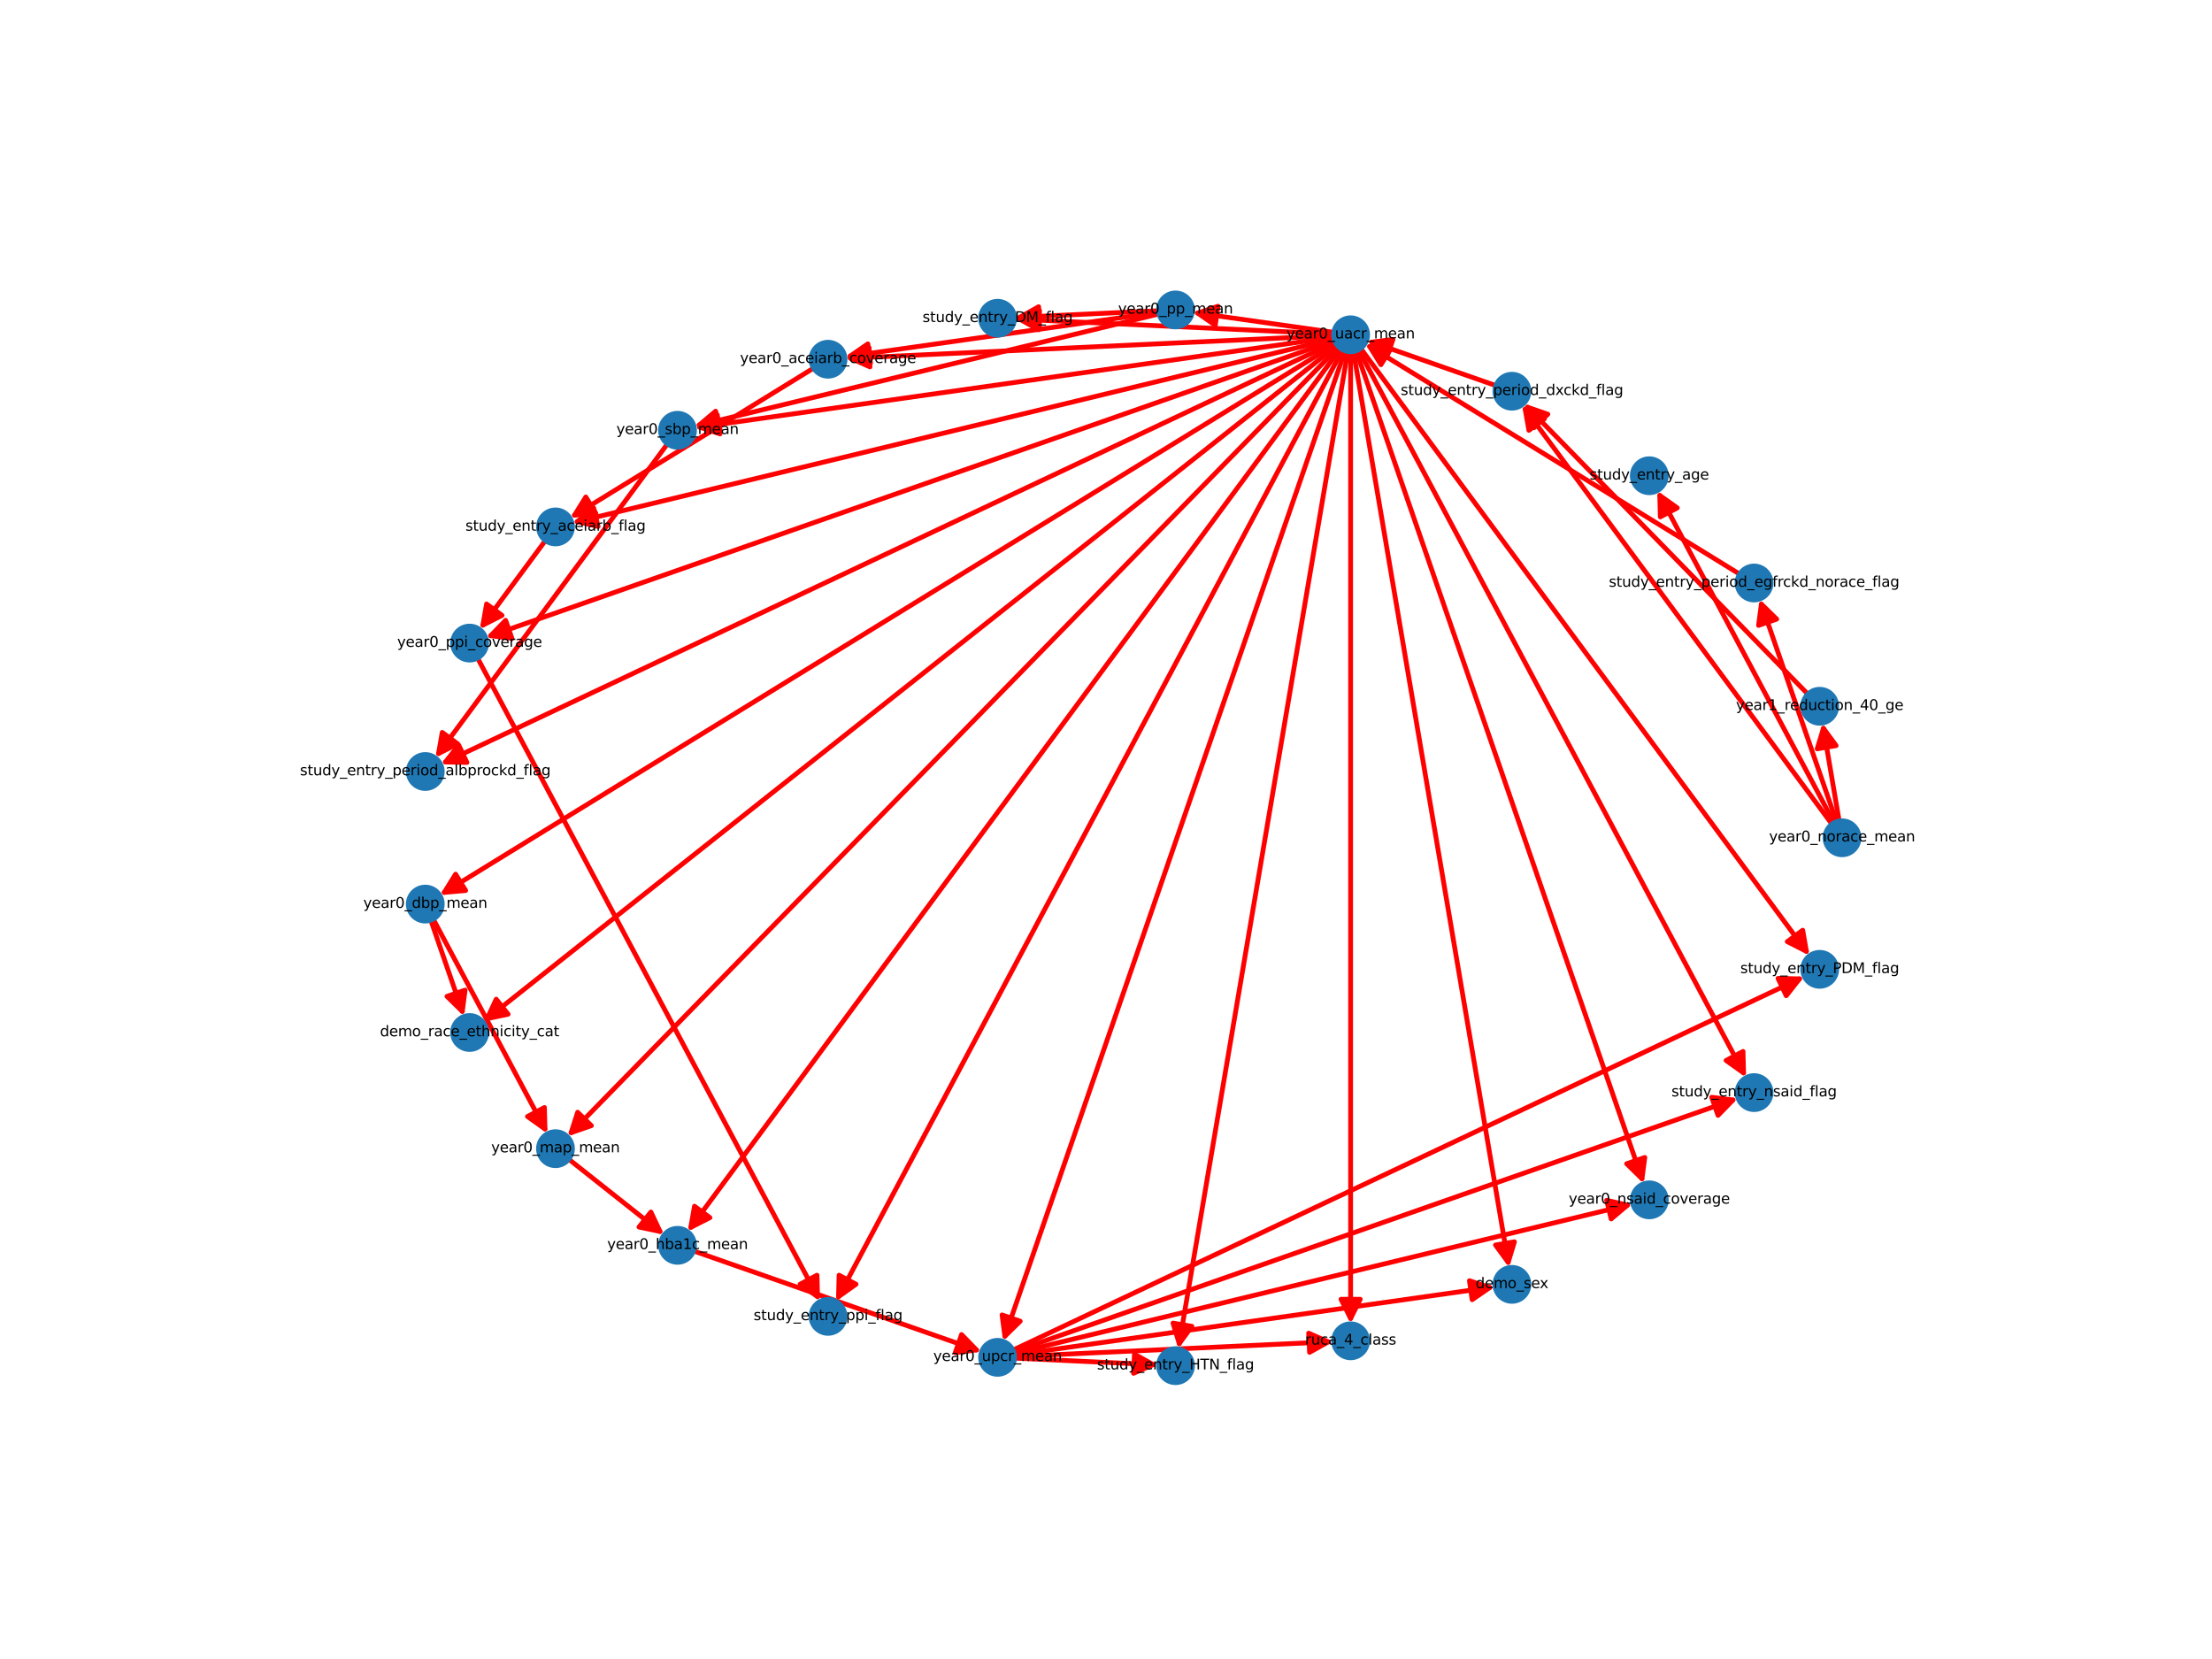 <?xml version="1.0" encoding="utf-8" standalone="no"?>
<!DOCTYPE svg PUBLIC "-//W3C//DTD SVG 1.1//EN"
  "http://www.w3.org/Graphics/SVG/1.1/DTD/svg11.dtd">
<svg height="345.6pt" version="1.1" viewBox="0 0 460.8 345.6" width="460.8pt" xmlns="http://www.w3.org/2000/svg" xmlns:xlink="http://www.w3.org/1999/xlink">
 <defs>
  <style type="text/css">*{stroke-linecap:butt;stroke-linejoin:round;}</style>
 </defs>
 <g id="figure_1">
  <g id="patch_1">
   <path d="M 0 345.6 
L 460.8 345.6 
L 460.8 0 
L 0 0 
z
" style="fill:#ffffff;"/>
  </g>
  <g id="axes_1">
   <g id="patch_2">
    <path clip-path="url(#p37b7659639)" d="M 383.138 171.039 
Q 381.403 160.827 379.855 151.718 
" style="fill:none;stroke:#ff0000;stroke-linecap:round;"/>
    <path clip-path="url(#p37b7659639)" d="M 378.554 155.996 
L 379.855 151.718 
L 382.497 155.326 
L 378.554 155.996 
z
" style="fill:#ff0000;stroke:#ff0000;stroke-linecap:round;"/>
   </g>
   <g id="patch_3">
    <path clip-path="url(#p37b7659639)" d="M 382.577 171.188 
Q 374.568 147.989 366.923 125.847 
" style="fill:none;stroke:#ff0000;stroke-linecap:round;"/>
    <path clip-path="url(#p37b7659639)" d="M 366.338 130.281 
L 366.923 125.847 
L 370.119 128.976 
L 366.338 130.281 
z
" style="fill:#ff0000;stroke:#ff0000;stroke-linecap:round;"/>
   </g>
   <g id="patch_4">
    <path clip-path="url(#p37b7659639)" d="M 382.07 171.409 
Q 363.653 136.817 345.762 103.211 
" style="fill:none;stroke:#ff0000;stroke-linecap:round;"/>
    <path clip-path="url(#p37b7659639)" d="M 345.877 107.682 
L 345.762 103.211 
L 349.407 105.802 
L 345.877 107.682 
z
" style="fill:#ff0000;stroke:#ff0000;stroke-linecap:round;"/>
   </g>
   <g id="patch_5">
    <path clip-path="url(#p37b7659639)" d="M 381.629 171.686 
Q 349.346 128.014 317.727 85.241 
" style="fill:none;stroke:#ff0000;stroke-linecap:round;"/>
    <path clip-path="url(#p37b7659639)" d="M 318.497 89.647 
L 317.727 85.241 
L 321.713 87.269 
L 318.497 89.647 
z
" style="fill:#ff0000;stroke:#ff0000;stroke-linecap:round;"/>
   </g>
   <g id="patch_6">
    <path clip-path="url(#p37b7659639)" d="M 376.604 144.598 
Q 347.018 114.312 318.212 84.827 
" style="fill:none;stroke:#ff0000;stroke-linecap:round;"/>
    <path clip-path="url(#p37b7659639)" d="M 319.577 89.086 
L 318.212 84.827 
L 322.438 86.291 
L 319.577 89.086 
z
" style="fill:#ff0000;stroke:#ff0000;stroke-linecap:round;"/>
   </g>
   <g id="patch_7">
    <path clip-path="url(#p37b7659639)" d="M 362.391 119.594 
Q 323.379 95.592 285.32 72.177 
" style="fill:none;stroke:#ff0000;stroke-linecap:round;"/>
    <path clip-path="url(#p37b7659639)" d="M 287.679 75.976 
L 285.32 72.177 
L 289.775 72.57 
L 287.679 75.976 
z
" style="fill:#ff0000;stroke:#ff0000;stroke-linecap:round;"/>
   </g>
   <g id="patch_8">
    <path clip-path="url(#p37b7659639)" d="M 311.626 80.332 
Q 298.16 75.62 285.75 71.276 
" style="fill:none;stroke:#ff0000;stroke-linecap:round;"/>
    <path clip-path="url(#p37b7659639)" d="M 288.865 74.485 
L 285.75 71.276 
L 290.186 70.71 
L 288.865 74.485 
z
" style="fill:#ff0000;stroke:#ff0000;stroke-linecap:round;"/>
   </g>
   <g id="patch_9">
    <path clip-path="url(#p37b7659639)" d="M 277.854 69.242 
Q 263.115 67.152 249.483 65.218 
" style="fill:none;stroke:#ff0000;stroke-linecap:round;"/>
    <path clip-path="url(#p37b7659639)" d="M 253.163 67.76 
L 249.483 65.218 
L 253.725 63.799 
L 253.163 67.76 
z
" style="fill:#ff0000;stroke:#ff0000;stroke-linecap:round;"/>
   </g>
   <g id="patch_10">
    <path clip-path="url(#p37b7659639)" d="M 277.825 69.574 
Q 244.587 68.019 212.465 66.516 
" style="fill:none;stroke:#ff0000;stroke-linecap:round;"/>
    <path clip-path="url(#p37b7659639)" d="M 216.367 68.701 
L 212.465 66.516 
L 216.554 64.705 
L 216.367 68.701 
z
" style="fill:#ff0000;stroke:#ff0000;stroke-linecap:round;"/>
   </g>
   <g id="patch_11">
    <path clip-path="url(#p37b7659639)" d="M 277.827 69.905 
Q 226.927 72.286 177.144 74.616 
" style="fill:none;stroke:#ff0000;stroke-linecap:round;"/>
    <path clip-path="url(#p37b7659639)" d="M 181.233 76.427 
L 177.144 74.616 
L 181.046 72.431 
L 181.233 76.427 
z
" style="fill:#ff0000;stroke:#ff0000;stroke-linecap:round;"/>
   </g>
   <g id="patch_12">
    <path clip-path="url(#p37b7659639)" d="M 277.853 70.237 
Q 211.246 79.686 145.746 88.978 
" style="fill:none;stroke:#ff0000;stroke-linecap:round;"/>
    <path clip-path="url(#p37b7659639)" d="M 149.987 90.397 
L 145.746 88.978 
L 149.426 86.436 
L 149.987 90.397 
z
" style="fill:#ff0000;stroke:#ff0000;stroke-linecap:round;"/>
   </g>
   <g id="patch_13">
    <path clip-path="url(#p37b7659639)" d="M 277.923 70.57 
Q 198.539 89.752 120.241 108.672 
" style="fill:none;stroke:#ff0000;stroke-linecap:round;"/>
    <path clip-path="url(#p37b7659639)" d="M 124.599 109.676 
L 120.241 108.672 
L 123.659 105.788 
L 124.599 109.676 
z
" style="fill:#ff0000;stroke:#ff0000;stroke-linecap:round;"/>
   </g>
   <g id="patch_14">
    <path clip-path="url(#p37b7659639)" d="M 278.023 70.907 
Q 189.592 101.854 102.216 132.431 
" style="fill:none;stroke:#ff0000;stroke-linecap:round;"/>
    <path clip-path="url(#p37b7659639)" d="M 106.652 132.998 
L 102.216 132.431 
L 105.331 129.222 
L 106.652 132.998 
z
" style="fill:#ff0000;stroke:#ff0000;stroke-linecap:round;"/>
   </g>
   <g id="patch_15">
    <path clip-path="url(#p37b7659639)" d="M 278.161 71.249 
Q 184.973 115.229 92.797 158.733 
" style="fill:none;stroke:#ff0000;stroke-linecap:round;"/>
    <path clip-path="url(#p37b7659639)" d="M 97.268 158.834 
L 92.797 158.733 
L 95.561 155.217 
L 97.268 158.834 
z
" style="fill:#ff0000;stroke:#ff0000;stroke-linecap:round;"/>
   </g>
   <g id="patch_16">
    <path clip-path="url(#p37b7659639)" d="M 278.349 71.591 
Q 184.974 129.039 92.55 185.901 
" style="fill:none;stroke:#ff0000;stroke-linecap:round;"/>
    <path clip-path="url(#p37b7659639)" d="M 97.005 185.508 
L 92.55 185.901 
L 94.909 182.101 
L 97.005 185.508 
z
" style="fill:#ff0000;stroke:#ff0000;stroke-linecap:round;"/>
   </g>
   <g id="patch_17">
    <path clip-path="url(#p37b7659639)" d="M 278.588 71.933 
Q 189.593 142.413 101.474 212.199 
" style="fill:none;stroke:#ff0000;stroke-linecap:round;"/>
    <path clip-path="url(#p37b7659639)" d="M 105.851 211.283 
L 101.474 212.199 
L 103.368 208.148 
L 105.851 211.283 
z
" style="fill:#ff0000;stroke:#ff0000;stroke-linecap:round;"/>
   </g>
   <g id="patch_18">
    <path clip-path="url(#p37b7659639)" d="M 278.889 72.267 
Q 198.539 154.514 118.97 235.96 
" style="fill:none;stroke:#ff0000;stroke-linecap:round;"/>
    <path clip-path="url(#p37b7659639)" d="M 123.196 234.497 
L 118.97 235.96 
L 120.335 231.701 
L 123.196 234.497 
z
" style="fill:#ff0000;stroke:#ff0000;stroke-linecap:round;"/>
   </g>
   <g id="patch_19">
    <path clip-path="url(#p37b7659639)" d="M 279.255 72.585 
Q 211.247 164.583 143.905 255.683 
" style="fill:none;stroke:#ff0000;stroke-linecap:round;"/>
    <path clip-path="url(#p37b7659639)" d="M 147.891 253.655 
L 143.905 255.683 
L 144.674 251.277 
L 147.891 253.655 
z
" style="fill:#ff0000;stroke:#ff0000;stroke-linecap:round;"/>
   </g>
   <g id="patch_20">
    <path clip-path="url(#p37b7659639)" d="M 279.695 72.863 
Q 226.925 171.984 174.68 270.117 
" style="fill:none;stroke:#ff0000;stroke-linecap:round;"/>
    <path clip-path="url(#p37b7659639)" d="M 178.326 267.526 
L 174.68 270.117 
L 174.795 265.647 
L 178.326 267.526 
z
" style="fill:#ff0000;stroke:#ff0000;stroke-linecap:round;"/>
   </g>
   <g id="patch_21">
    <path clip-path="url(#p37b7659639)" d="M 280.203 73.084 
Q 244.586 176.249 209.334 278.357 
" style="fill:none;stroke:#ff0000;stroke-linecap:round;"/>
    <path clip-path="url(#p37b7659639)" d="M 212.53 275.229 
L 209.334 278.357 
L 208.749 273.924 
L 212.53 275.229 
z
" style="fill:#ff0000;stroke:#ff0000;stroke-linecap:round;"/>
   </g>
   <g id="patch_22">
    <path clip-path="url(#p37b7659639)" d="M 280.766 73.223 
Q 263.118 177.115 245.658 279.905 
" style="fill:none;stroke:#ff0000;stroke-linecap:round;"/>
    <path clip-path="url(#p37b7659639)" d="M 248.299 276.296 
L 245.658 279.905 
L 244.356 275.626 
L 248.299 276.296 
z
" style="fill:#ff0000;stroke:#ff0000;stroke-linecap:round;"/>
   </g>
   <g id="patch_23">
    <path clip-path="url(#p37b7659639)" d="M 281.358 73.273 
Q 281.358 174.526 281.358 274.661 
" style="fill:none;stroke:#ff0000;stroke-linecap:round;"/>
    <path clip-path="url(#p37b7659639)" d="M 283.358 270.661 
L 281.358 274.661 
L 279.358 270.661 
L 283.358 270.661 
z
" style="fill:#ff0000;stroke:#ff0000;stroke-linecap:round;"/>
   </g>
   <g id="patch_24">
    <path clip-path="url(#p37b7659639)" d="M 281.95 73.226 
Q 298.16 168.649 314.182 262.971 
" style="fill:none;stroke:#ff0000;stroke-linecap:round;"/>
    <path clip-path="url(#p37b7659639)" d="M 315.484 258.692 
L 314.182 262.971 
L 311.54 259.362 
L 315.484 258.692 
z
" style="fill:#ff0000;stroke:#ff0000;stroke-linecap:round;"/>
   </g>
   <g id="patch_25">
    <path clip-path="url(#p37b7659639)" d="M 282.512 73.081 
Q 312.466 159.844 342.056 245.551 
" style="fill:none;stroke:#ff0000;stroke-linecap:round;"/>
    <path clip-path="url(#p37b7659639)" d="M 342.642 241.118 
L 342.056 245.551 
L 338.861 242.423 
L 342.642 241.118 
z
" style="fill:#ff0000;stroke:#ff0000;stroke-linecap:round;"/>
   </g>
   <g id="patch_26">
    <path clip-path="url(#p37b7659639)" d="M 283.019 72.859 
Q 323.381 148.674 363.218 223.502 
" style="fill:none;stroke:#ff0000;stroke-linecap:round;"/>
    <path clip-path="url(#p37b7659639)" d="M 363.104 219.031 
L 363.218 223.502 
L 359.573 220.911 
L 363.104 219.031 
z
" style="fill:#ff0000;stroke:#ff0000;stroke-linecap:round;"/>
   </g>
   <g id="patch_27">
    <path clip-path="url(#p37b7659639)" d="M 283.459 72.582 
Q 330.215 135.832 376.307 198.184 
" style="fill:none;stroke:#ff0000;stroke-linecap:round;"/>
    <path clip-path="url(#p37b7659639)" d="M 375.538 193.778 
L 376.307 198.184 
L 372.321 196.156 
L 375.538 193.778 
z
" style="fill:#ff0000;stroke:#ff0000;stroke-linecap:round;"/>
   </g>
   <g id="patch_28">
    <path clip-path="url(#p37b7659639)" d="M 241.345 64.73 
Q 226.346 65.431 212.464 66.081 
" style="fill:none;stroke:#ff0000;stroke-linecap:round;"/>
    <path clip-path="url(#p37b7659639)" d="M 216.553 67.892 
L 212.464 66.081 
L 216.366 63.896 
L 216.553 67.892 
z
" style="fill:#ff0000;stroke:#ff0000;stroke-linecap:round;"/>
   </g>
   <g id="patch_29">
    <path clip-path="url(#p37b7659639)" d="M 241.375 65.061 
Q 208.686 69.699 177.104 74.179 
" style="fill:none;stroke:#ff0000;stroke-linecap:round;"/>
    <path clip-path="url(#p37b7659639)" d="M 181.345 75.598 
L 177.104 74.179 
L 180.783 71.637 
L 181.345 75.598 
z
" style="fill:#ff0000;stroke:#ff0000;stroke-linecap:round;"/>
   </g>
   <g id="patch_30">
    <path clip-path="url(#p37b7659639)" d="M 241.444 65.394 
Q 193.01 77.098 145.663 88.539 
" style="fill:none;stroke:#ff0000;stroke-linecap:round;"/>
    <path clip-path="url(#p37b7659639)" d="M 150.021 89.543 
L 145.663 88.539 
L 149.081 85.655 
L 150.021 89.543 
z
" style="fill:#ff0000;stroke:#ff0000;stroke-linecap:round;"/>
   </g>
   <g id="patch_31">
    <path clip-path="url(#p37b7659639)" d="M 169.483 76.686 
Q 144.105 92.3 119.678 107.328 
" style="fill:none;stroke:#ff0000;stroke-linecap:round;"/>
    <path clip-path="url(#p37b7659639)" d="M 124.133 106.935 
L 119.678 107.328 
L 122.037 103.528 
L 124.133 106.935 
z
" style="fill:#ff0000;stroke:#ff0000;stroke-linecap:round;"/>
   </g>
   <g id="patch_32">
    <path clip-path="url(#p37b7659639)" d="M 139.036 92.476 
Q 114.864 125.176 91.356 156.977 
" style="fill:none;stroke:#ff0000;stroke-linecap:round;"/>
    <path clip-path="url(#p37b7659639)" d="M 95.342 154.949 
L 91.356 156.977 
L 92.125 152.571 
L 95.342 154.949 
z
" style="fill:#ff0000;stroke:#ff0000;stroke-linecap:round;"/>
   </g>
   <g id="patch_33">
    <path clip-path="url(#p37b7659639)" d="M 113.613 112.61 
Q 106.771 121.867 100.593 130.224 
" style="fill:none;stroke:#ff0000;stroke-linecap:round;"/>
    <path clip-path="url(#p37b7659639)" d="M 104.579 128.197 
L 100.593 130.224 
L 101.362 125.819 
L 104.579 128.197 
z
" style="fill:#ff0000;stroke:#ff0000;stroke-linecap:round;"/>
   </g>
   <g id="patch_34">
    <path clip-path="url(#p37b7659639)" d="M 99.487 137.088 
Q 135.161 204.096 170.31 270.118 
" style="fill:none;stroke:#ff0000;stroke-linecap:round;"/>
    <path clip-path="url(#p37b7659639)" d="M 170.195 265.647 
L 170.31 270.118 
L 166.664 267.527 
L 170.195 265.647 
z
" style="fill:#ff0000;stroke:#ff0000;stroke-linecap:round;"/>
   </g>
   <g id="patch_35">
    <path clip-path="url(#p37b7659639)" d="M 89.743 191.678 
Q 93.208 201.713 96.307 210.691 
" style="fill:none;stroke:#ff0000;stroke-linecap:round;"/>
    <path clip-path="url(#p37b7659639)" d="M 96.892 206.257 
L 96.307 210.691 
L 93.111 207.563 
L 96.892 206.257 
z
" style="fill:#ff0000;stroke:#ff0000;stroke-linecap:round;"/>
   </g>
   <g id="patch_36">
    <path clip-path="url(#p37b7659639)" d="M 90.25 191.457 
Q 102.153 213.813 113.53 235.183 
" style="fill:none;stroke:#ff0000;stroke-linecap:round;"/>
    <path clip-path="url(#p37b7659639)" d="M 113.415 230.712 
L 113.53 235.183 
L 109.884 232.592 
L 113.415 230.712 
z
" style="fill:#ff0000;stroke:#ff0000;stroke-linecap:round;"/>
   </g>
   <g id="patch_37">
    <path clip-path="url(#p37b7659639)" d="M 118.488 241.485 
Q 128.427 249.357 137.489 256.534 
" style="fill:none;stroke:#ff0000;stroke-linecap:round;"/>
    <path clip-path="url(#p37b7659639)" d="M 135.595 252.482 
L 137.489 256.534 
L 133.112 255.618 
L 135.595 252.482 
z
" style="fill:#ff0000;stroke:#ff0000;stroke-linecap:round;"/>
   </g>
   <g id="patch_38">
    <path clip-path="url(#p37b7659639)" d="M 144.48 260.593 
Q 174.479 271.092 203.423 281.221 
" style="fill:none;stroke:#ff0000;stroke-linecap:round;"/>
    <path clip-path="url(#p37b7659639)" d="M 200.308 278.012 
L 203.423 281.221 
L 198.987 281.787 
L 200.308 278.012 
z
" style="fill:#ff0000;stroke:#ff0000;stroke-linecap:round;"/>
   </g>
   <g id="patch_39">
    <path clip-path="url(#p37b7659639)" d="M 211.348 282.923 
Q 226.347 283.625 240.229 284.274 
" style="fill:none;stroke:#ff0000;stroke-linecap:round;"/>
    <path clip-path="url(#p37b7659639)" d="M 236.327 282.089 
L 240.229 284.274 
L 236.14 286.085 
L 236.327 282.089 
z
" style="fill:#ff0000;stroke:#ff0000;stroke-linecap:round;"/>
   </g>
   <g id="patch_40">
    <path clip-path="url(#p37b7659639)" d="M 211.347 282.592 
Q 244.586 281.037 276.707 279.534 
" style="fill:none;stroke:#ff0000;stroke-linecap:round;"/>
    <path clip-path="url(#p37b7659639)" d="M 272.618 277.723 
L 276.707 279.534 
L 272.805 281.719 
L 272.618 277.723 
z
" style="fill:#ff0000;stroke:#ff0000;stroke-linecap:round;"/>
   </g>
   <g id="patch_41">
    <path clip-path="url(#p37b7659639)" d="M 211.317 282.261 
Q 261.388 275.157 310.353 268.211 
" style="fill:none;stroke:#ff0000;stroke-linecap:round;"/>
    <path clip-path="url(#p37b7659639)" d="M 306.111 266.792 
L 310.353 268.211 
L 306.673 270.753 
L 306.111 266.792 
z
" style="fill:#ff0000;stroke:#ff0000;stroke-linecap:round;"/>
   </g>
   <g id="patch_42">
    <path clip-path="url(#p37b7659639)" d="M 211.249 281.927 
Q 275.694 266.355 339.052 251.045 
" style="fill:none;stroke:#ff0000;stroke-linecap:round;"/>
    <path clip-path="url(#p37b7659639)" d="M 334.695 250.041 
L 339.052 251.045 
L 335.634 253.929 
L 334.695 250.041 
z
" style="fill:#ff0000;stroke:#ff0000;stroke-linecap:round;"/>
   </g>
   <g id="patch_43">
    <path clip-path="url(#p37b7659639)" d="M 211.15 281.59 
Q 286.608 255.183 361.012 229.145 
" style="fill:none;stroke:#ff0000;stroke-linecap:round;"/>
    <path clip-path="url(#p37b7659639)" d="M 356.576 228.579 
L 361.012 229.145 
L 357.897 232.354 
L 356.576 228.579 
z
" style="fill:#ff0000;stroke:#ff0000;stroke-linecap:round;"/>
   </g>
   <g id="patch_44">
    <path clip-path="url(#p37b7659639)" d="M 211.011 281.249 
Q 293.444 242.344 374.867 203.915 
" style="fill:none;stroke:#ff0000;stroke-linecap:round;"/>
    <path clip-path="url(#p37b7659639)" d="M 370.396 203.814 
L 374.867 203.915 
L 372.103 207.431 
L 370.396 203.814 
z
" style="fill:#ff0000;stroke:#ff0000;stroke-linecap:round;"/>
   </g>
   <g id="PathCollection_1">
    <defs>
     <path d="M 0 3.536 
C 0.938 3.536 1.837 3.163 2.5 2.5 
C 3.163 1.837 3.536 0.938 3.536 0 
C 3.536 -0.938 3.163 -1.837 2.5 -2.5 
C 1.837 -3.163 0.938 -3.536 0 -3.536 
C -0.938 -3.536 -1.837 -3.163 -2.5 -2.5 
C -3.163 -1.837 -3.536 -0.938 -3.536 0 
C -3.536 0.938 -3.163 1.837 -2.5 2.5 
C -1.837 3.163 -0.938 3.536 0 3.536 
z
" id="m226c71ce92" style="stroke:#1f78b4;"/>
    </defs>
    <g clip-path="url(#p37b7659639)">
     <use style="fill:#1f78b4;stroke:#1f78b4;" x="383.73" xlink:href="#m226c71ce92" y="174.528"/>
     <use style="fill:#1f78b4;stroke:#1f78b4;" x="379.076" xlink:href="#m226c71ce92" y="147.127"/>
     <use style="fill:#1f78b4;stroke:#1f78b4;" x="365.405" xlink:href="#m226c71ce92" y="121.448"/>
     <use style="fill:#1f78b4;stroke:#1f78b4;" x="343.576" xlink:href="#m226c71ce92" y="99.104"/>
     <use style="fill:#1f78b4;stroke:#1f78b4;" x="314.961" xlink:href="#m226c71ce92" y="81.499"/>
     <use style="fill:#1f78b4;stroke:#1f78b4;" x="281.358" xlink:href="#m226c71ce92" y="69.74"/>
     <use style="fill:#1f78b4;stroke:#1f78b4;" x="244.879" xlink:href="#m226c71ce92" y="64.564"/>
     <use style="fill:#1f78b4;stroke:#1f78b4;" x="207.815" xlink:href="#m226c71ce92" y="66.299"/>
     <use style="fill:#1f78b4;stroke:#1f78b4;" x="172.495" xlink:href="#m226c71ce92" y="74.833"/>
     <use style="fill:#1f78b4;stroke:#1f78b4;" x="141.139" xlink:href="#m226c71ce92" y="89.632"/>
     <use style="fill:#1f78b4;stroke:#1f78b4;" x="115.716" xlink:href="#m226c71ce92" y="109.765"/>
     <use style="fill:#1f78b4;stroke:#1f78b4;" x="97.825" xlink:href="#m226c71ce92" y="133.968"/>
     <use style="fill:#1f78b4;stroke:#1f78b4;" x="88.59" xlink:href="#m226c71ce92" y="160.719"/>
     <use style="fill:#1f78b4;stroke:#1f78b4;" x="88.59" xlink:href="#m226c71ce92" y="188.337"/>
     <use style="fill:#1f78b4;stroke:#1f78b4;" x="97.825" xlink:href="#m226c71ce92" y="215.088"/>
     <use style="fill:#1f78b4;stroke:#1f78b4;" x="115.716" xlink:href="#m226c71ce92" y="239.291"/>
     <use style="fill:#1f78b4;stroke:#1f78b4;" x="141.139" xlink:href="#m226c71ce92" y="259.424"/>
     <use style="fill:#1f78b4;stroke:#1f78b4;" x="172.495" xlink:href="#m226c71ce92" y="274.223"/>
     <use style="fill:#1f78b4;stroke:#1f78b4;" x="207.815" xlink:href="#m226c71ce92" y="282.757"/>
     <use style="fill:#1f78b4;stroke:#1f78b4;" x="244.879" xlink:href="#m226c71ce92" y="284.492"/>
     <use style="fill:#1f78b4;stroke:#1f78b4;" x="281.358" xlink:href="#m226c71ce92" y="279.316"/>
     <use style="fill:#1f78b4;stroke:#1f78b4;" x="314.961" xlink:href="#m226c71ce92" y="267.557"/>
     <use style="fill:#1f78b4;stroke:#1f78b4;" x="343.576" xlink:href="#m226c71ce92" y="249.952"/>
     <use style="fill:#1f78b4;stroke:#1f78b4;" x="365.405" xlink:href="#m226c71ce92" y="227.608"/>
     <use style="fill:#1f78b4;stroke:#1f78b4;" x="379.076" xlink:href="#m226c71ce92" y="201.929"/>
    </g>
   </g>
   <g id="text_1">
    <g clip-path="url(#p37b7659639)">
     <!-- year0_norace_mean -->
     <g transform="translate(368.523 175.288)scale(0.03 -0.03)">
      <defs>
       <path d="M 2059 -325 
Q 1816 -950 1584 -1140 
Q 1353 -1331 966 -1331 
L 506 -1331 
L 506 -850 
L 844 -850 
Q 1081 -850 1212 -737 
Q 1344 -625 1503 -206 
L 1606 56 
L 191 3500 
L 800 3500 
L 1894 763 
L 2988 3500 
L 3597 3500 
L 2059 -325 
z
" id="DejaVuSans-79" transform="scale(0.016)"/>
       <path d="M 3597 1894 
L 3597 1613 
L 953 1613 
Q 991 1019 1311 708 
Q 1631 397 2203 397 
Q 2534 397 2845 478 
Q 3156 559 3463 722 
L 3463 178 
Q 3153 47 2828 -22 
Q 2503 -91 2169 -91 
Q 1331 -91 842 396 
Q 353 884 353 1716 
Q 353 2575 817 3079 
Q 1281 3584 2069 3584 
Q 2775 3584 3186 3129 
Q 3597 2675 3597 1894 
z
M 3022 2063 
Q 3016 2534 2758 2815 
Q 2500 3097 2075 3097 
Q 1594 3097 1305 2825 
Q 1016 2553 972 2059 
L 3022 2063 
z
" id="DejaVuSans-65" transform="scale(0.016)"/>
       <path d="M 2194 1759 
Q 1497 1759 1228 1600 
Q 959 1441 959 1056 
Q 959 750 1161 570 
Q 1363 391 1709 391 
Q 2188 391 2477 730 
Q 2766 1069 2766 1631 
L 2766 1759 
L 2194 1759 
z
M 3341 1997 
L 3341 0 
L 2766 0 
L 2766 531 
Q 2569 213 2275 61 
Q 1981 -91 1556 -91 
Q 1019 -91 701 211 
Q 384 513 384 1019 
Q 384 1609 779 1909 
Q 1175 2209 1959 2209 
L 2766 2209 
L 2766 2266 
Q 2766 2663 2505 2880 
Q 2244 3097 1772 3097 
Q 1472 3097 1187 3025 
Q 903 2953 641 2809 
L 641 3341 
Q 956 3463 1253 3523 
Q 1550 3584 1831 3584 
Q 2591 3584 2966 3190 
Q 3341 2797 3341 1997 
z
" id="DejaVuSans-61" transform="scale(0.016)"/>
       <path d="M 2631 2963 
Q 2534 3019 2420 3045 
Q 2306 3072 2169 3072 
Q 1681 3072 1420 2755 
Q 1159 2438 1159 1844 
L 1159 0 
L 581 0 
L 581 3500 
L 1159 3500 
L 1159 2956 
Q 1341 3275 1631 3429 
Q 1922 3584 2338 3584 
Q 2397 3584 2469 3576 
Q 2541 3569 2628 3553 
L 2631 2963 
z
" id="DejaVuSans-72" transform="scale(0.016)"/>
       <path d="M 2034 4250 
Q 1547 4250 1301 3770 
Q 1056 3291 1056 2328 
Q 1056 1369 1301 889 
Q 1547 409 2034 409 
Q 2525 409 2770 889 
Q 3016 1369 3016 2328 
Q 3016 3291 2770 3770 
Q 2525 4250 2034 4250 
z
M 2034 4750 
Q 2819 4750 3233 4129 
Q 3647 3509 3647 2328 
Q 3647 1150 3233 529 
Q 2819 -91 2034 -91 
Q 1250 -91 836 529 
Q 422 1150 422 2328 
Q 422 3509 836 4129 
Q 1250 4750 2034 4750 
z
" id="DejaVuSans-30" transform="scale(0.016)"/>
       <path d="M 3263 -1063 
L 3263 -1509 
L -63 -1509 
L -63 -1063 
L 3263 -1063 
z
" id="DejaVuSans-5f" transform="scale(0.016)"/>
       <path d="M 3513 2113 
L 3513 0 
L 2938 0 
L 2938 2094 
Q 2938 2591 2744 2837 
Q 2550 3084 2163 3084 
Q 1697 3084 1428 2787 
Q 1159 2491 1159 1978 
L 1159 0 
L 581 0 
L 581 3500 
L 1159 3500 
L 1159 2956 
Q 1366 3272 1645 3428 
Q 1925 3584 2291 3584 
Q 2894 3584 3203 3211 
Q 3513 2838 3513 2113 
z
" id="DejaVuSans-6e" transform="scale(0.016)"/>
       <path d="M 1959 3097 
Q 1497 3097 1228 2736 
Q 959 2375 959 1747 
Q 959 1119 1226 758 
Q 1494 397 1959 397 
Q 2419 397 2687 759 
Q 2956 1122 2956 1747 
Q 2956 2369 2687 2733 
Q 2419 3097 1959 3097 
z
M 1959 3584 
Q 2709 3584 3137 3096 
Q 3566 2609 3566 1747 
Q 3566 888 3137 398 
Q 2709 -91 1959 -91 
Q 1206 -91 779 398 
Q 353 888 353 1747 
Q 353 2609 779 3096 
Q 1206 3584 1959 3584 
z
" id="DejaVuSans-6f" transform="scale(0.016)"/>
       <path d="M 3122 3366 
L 3122 2828 
Q 2878 2963 2633 3030 
Q 2388 3097 2138 3097 
Q 1578 3097 1268 2742 
Q 959 2388 959 1747 
Q 959 1106 1268 751 
Q 1578 397 2138 397 
Q 2388 397 2633 464 
Q 2878 531 3122 666 
L 3122 134 
Q 2881 22 2623 -34 
Q 2366 -91 2075 -91 
Q 1284 -91 818 406 
Q 353 903 353 1747 
Q 353 2603 823 3093 
Q 1294 3584 2113 3584 
Q 2378 3584 2631 3529 
Q 2884 3475 3122 3366 
z
" id="DejaVuSans-63" transform="scale(0.016)"/>
       <path d="M 3328 2828 
Q 3544 3216 3844 3400 
Q 4144 3584 4550 3584 
Q 5097 3584 5394 3201 
Q 5691 2819 5691 2113 
L 5691 0 
L 5113 0 
L 5113 2094 
Q 5113 2597 4934 2840 
Q 4756 3084 4391 3084 
Q 3944 3084 3684 2787 
Q 3425 2491 3425 1978 
L 3425 0 
L 2847 0 
L 2847 2094 
Q 2847 2600 2669 2842 
Q 2491 3084 2119 3084 
Q 1678 3084 1418 2786 
Q 1159 2488 1159 1978 
L 1159 0 
L 581 0 
L 581 3500 
L 1159 3500 
L 1159 2956 
Q 1356 3278 1631 3431 
Q 1906 3584 2284 3584 
Q 2666 3584 2933 3390 
Q 3200 3197 3328 2828 
z
" id="DejaVuSans-6d" transform="scale(0.016)"/>
      </defs>
      <use xlink:href="#DejaVuSans-79"/>
      <use x="59.18" xlink:href="#DejaVuSans-65"/>
      <use x="120.703" xlink:href="#DejaVuSans-61"/>
      <use x="181.982" xlink:href="#DejaVuSans-72"/>
      <use x="223.096" xlink:href="#DejaVuSans-30"/>
      <use x="286.719" xlink:href="#DejaVuSans-5f"/>
      <use x="336.719" xlink:href="#DejaVuSans-6e"/>
      <use x="400.098" xlink:href="#DejaVuSans-6f"/>
      <use x="461.279" xlink:href="#DejaVuSans-72"/>
      <use x="502.393" xlink:href="#DejaVuSans-61"/>
      <use x="563.672" xlink:href="#DejaVuSans-63"/>
      <use x="618.652" xlink:href="#DejaVuSans-65"/>
      <use x="680.176" xlink:href="#DejaVuSans-5f"/>
      <use x="730.176" xlink:href="#DejaVuSans-6d"/>
      <use x="827.588" xlink:href="#DejaVuSans-65"/>
      <use x="889.111" xlink:href="#DejaVuSans-61"/>
      <use x="950.391" xlink:href="#DejaVuSans-6e"/>
     </g>
    </g>
   </g>
   <g id="text_2">
    <g clip-path="url(#p37b7659639)">
     <!-- year1_reduction_40_ge -->
     <g transform="translate(361.634 147.913)scale(0.03 -0.03)">
      <defs>
       <path d="M 794 531 
L 1825 531 
L 1825 4091 
L 703 3866 
L 703 4441 
L 1819 4666 
L 2450 4666 
L 2450 531 
L 3481 531 
L 3481 0 
L 794 0 
L 794 531 
z
" id="DejaVuSans-31" transform="scale(0.016)"/>
       <path d="M 2906 2969 
L 2906 4863 
L 3481 4863 
L 3481 0 
L 2906 0 
L 2906 525 
Q 2725 213 2448 61 
Q 2172 -91 1784 -91 
Q 1150 -91 751 415 
Q 353 922 353 1747 
Q 353 2572 751 3078 
Q 1150 3584 1784 3584 
Q 2172 3584 2448 3432 
Q 2725 3281 2906 2969 
z
M 947 1747 
Q 947 1113 1208 752 
Q 1469 391 1925 391 
Q 2381 391 2643 752 
Q 2906 1113 2906 1747 
Q 2906 2381 2643 2742 
Q 2381 3103 1925 3103 
Q 1469 3103 1208 2742 
Q 947 2381 947 1747 
z
" id="DejaVuSans-64" transform="scale(0.016)"/>
       <path d="M 544 1381 
L 544 3500 
L 1119 3500 
L 1119 1403 
Q 1119 906 1312 657 
Q 1506 409 1894 409 
Q 2359 409 2629 706 
Q 2900 1003 2900 1516 
L 2900 3500 
L 3475 3500 
L 3475 0 
L 2900 0 
L 2900 538 
Q 2691 219 2414 64 
Q 2138 -91 1772 -91 
Q 1169 -91 856 284 
Q 544 659 544 1381 
z
M 1991 3584 
L 1991 3584 
z
" id="DejaVuSans-75" transform="scale(0.016)"/>
       <path d="M 1172 4494 
L 1172 3500 
L 2356 3500 
L 2356 3053 
L 1172 3053 
L 1172 1153 
Q 1172 725 1289 603 
Q 1406 481 1766 481 
L 2356 481 
L 2356 0 
L 1766 0 
Q 1100 0 847 248 
Q 594 497 594 1153 
L 594 3053 
L 172 3053 
L 172 3500 
L 594 3500 
L 594 4494 
L 1172 4494 
z
" id="DejaVuSans-74" transform="scale(0.016)"/>
       <path d="M 603 3500 
L 1178 3500 
L 1178 0 
L 603 0 
L 603 3500 
z
M 603 4863 
L 1178 4863 
L 1178 4134 
L 603 4134 
L 603 4863 
z
" id="DejaVuSans-69" transform="scale(0.016)"/>
       <path d="M 2419 4116 
L 825 1625 
L 2419 1625 
L 2419 4116 
z
M 2253 4666 
L 3047 4666 
L 3047 1625 
L 3713 1625 
L 3713 1100 
L 3047 1100 
L 3047 0 
L 2419 0 
L 2419 1100 
L 313 1100 
L 313 1709 
L 2253 4666 
z
" id="DejaVuSans-34" transform="scale(0.016)"/>
       <path d="M 2906 1791 
Q 2906 2416 2648 2759 
Q 2391 3103 1925 3103 
Q 1463 3103 1205 2759 
Q 947 2416 947 1791 
Q 947 1169 1205 825 
Q 1463 481 1925 481 
Q 2391 481 2648 825 
Q 2906 1169 2906 1791 
z
M 3481 434 
Q 3481 -459 3084 -895 
Q 2688 -1331 1869 -1331 
Q 1566 -1331 1297 -1286 
Q 1028 -1241 775 -1147 
L 775 -588 
Q 1028 -725 1275 -790 
Q 1522 -856 1778 -856 
Q 2344 -856 2625 -561 
Q 2906 -266 2906 331 
L 2906 616 
Q 2728 306 2450 153 
Q 2172 0 1784 0 
Q 1141 0 747 490 
Q 353 981 353 1791 
Q 353 2603 747 3093 
Q 1141 3584 1784 3584 
Q 2172 3584 2450 3431 
Q 2728 3278 2906 2969 
L 2906 3500 
L 3481 3500 
L 3481 434 
z
" id="DejaVuSans-67" transform="scale(0.016)"/>
      </defs>
      <use xlink:href="#DejaVuSans-79"/>
      <use x="59.18" xlink:href="#DejaVuSans-65"/>
      <use x="120.703" xlink:href="#DejaVuSans-61"/>
      <use x="181.982" xlink:href="#DejaVuSans-72"/>
      <use x="223.096" xlink:href="#DejaVuSans-31"/>
      <use x="286.719" xlink:href="#DejaVuSans-5f"/>
      <use x="336.719" xlink:href="#DejaVuSans-72"/>
      <use x="375.582" xlink:href="#DejaVuSans-65"/>
      <use x="437.105" xlink:href="#DejaVuSans-64"/>
      <use x="500.582" xlink:href="#DejaVuSans-75"/>
      <use x="563.961" xlink:href="#DejaVuSans-63"/>
      <use x="618.941" xlink:href="#DejaVuSans-74"/>
      <use x="658.15" xlink:href="#DejaVuSans-69"/>
      <use x="685.934" xlink:href="#DejaVuSans-6f"/>
      <use x="747.115" xlink:href="#DejaVuSans-6e"/>
      <use x="810.494" xlink:href="#DejaVuSans-5f"/>
      <use x="860.494" xlink:href="#DejaVuSans-34"/>
      <use x="924.117" xlink:href="#DejaVuSans-30"/>
      <use x="987.74" xlink:href="#DejaVuSans-5f"/>
      <use x="1037.74" xlink:href="#DejaVuSans-67"/>
      <use x="1101.217" xlink:href="#DejaVuSans-65"/>
     </g>
    </g>
   </g>
   <g id="text_3">
    <g clip-path="url(#p37b7659639)">
     <!-- study_entry_period_egfrckd_norace_flag -->
     <g transform="translate(335.15 122.234)scale(0.03 -0.03)">
      <defs>
       <path d="M 2834 3397 
L 2834 2853 
Q 2591 2978 2328 3040 
Q 2066 3103 1784 3103 
Q 1356 3103 1142 2972 
Q 928 2841 928 2578 
Q 928 2378 1081 2264 
Q 1234 2150 1697 2047 
L 1894 2003 
Q 2506 1872 2764 1633 
Q 3022 1394 3022 966 
Q 3022 478 2636 193 
Q 2250 -91 1575 -91 
Q 1294 -91 989 -36 
Q 684 19 347 128 
L 347 722 
Q 666 556 975 473 
Q 1284 391 1588 391 
Q 1994 391 2212 530 
Q 2431 669 2431 922 
Q 2431 1156 2273 1281 
Q 2116 1406 1581 1522 
L 1381 1569 
Q 847 1681 609 1914 
Q 372 2147 372 2553 
Q 372 3047 722 3315 
Q 1072 3584 1716 3584 
Q 2034 3584 2315 3537 
Q 2597 3491 2834 3397 
z
" id="DejaVuSans-73" transform="scale(0.016)"/>
       <path d="M 1159 525 
L 1159 -1331 
L 581 -1331 
L 581 3500 
L 1159 3500 
L 1159 2969 
Q 1341 3281 1617 3432 
Q 1894 3584 2278 3584 
Q 2916 3584 3314 3078 
Q 3713 2572 3713 1747 
Q 3713 922 3314 415 
Q 2916 -91 2278 -91 
Q 1894 -91 1617 61 
Q 1341 213 1159 525 
z
M 3116 1747 
Q 3116 2381 2855 2742 
Q 2594 3103 2138 3103 
Q 1681 3103 1420 2742 
Q 1159 2381 1159 1747 
Q 1159 1113 1420 752 
Q 1681 391 2138 391 
Q 2594 391 2855 752 
Q 3116 1113 3116 1747 
z
" id="DejaVuSans-70" transform="scale(0.016)"/>
       <path d="M 2375 4863 
L 2375 4384 
L 1825 4384 
Q 1516 4384 1395 4259 
Q 1275 4134 1275 3809 
L 1275 3500 
L 2222 3500 
L 2222 3053 
L 1275 3053 
L 1275 0 
L 697 0 
L 697 3053 
L 147 3053 
L 147 3500 
L 697 3500 
L 697 3744 
Q 697 4328 969 4595 
Q 1241 4863 1831 4863 
L 2375 4863 
z
" id="DejaVuSans-66" transform="scale(0.016)"/>
       <path d="M 581 4863 
L 1159 4863 
L 1159 1991 
L 2875 3500 
L 3609 3500 
L 1753 1863 
L 3688 0 
L 2938 0 
L 1159 1709 
L 1159 0 
L 581 0 
L 581 4863 
z
" id="DejaVuSans-6b" transform="scale(0.016)"/>
       <path d="M 603 4863 
L 1178 4863 
L 1178 0 
L 603 0 
L 603 4863 
z
" id="DejaVuSans-6c" transform="scale(0.016)"/>
      </defs>
      <use xlink:href="#DejaVuSans-73"/>
      <use x="52.1" xlink:href="#DejaVuSans-74"/>
      <use x="91.309" xlink:href="#DejaVuSans-75"/>
      <use x="154.688" xlink:href="#DejaVuSans-64"/>
      <use x="218.164" xlink:href="#DejaVuSans-79"/>
      <use x="277.344" xlink:href="#DejaVuSans-5f"/>
      <use x="327.344" xlink:href="#DejaVuSans-65"/>
      <use x="388.867" xlink:href="#DejaVuSans-6e"/>
      <use x="452.246" xlink:href="#DejaVuSans-74"/>
      <use x="491.455" xlink:href="#DejaVuSans-72"/>
      <use x="532.568" xlink:href="#DejaVuSans-79"/>
      <use x="591.748" xlink:href="#DejaVuSans-5f"/>
      <use x="641.748" xlink:href="#DejaVuSans-70"/>
      <use x="705.225" xlink:href="#DejaVuSans-65"/>
      <use x="766.748" xlink:href="#DejaVuSans-72"/>
      <use x="807.861" xlink:href="#DejaVuSans-69"/>
      <use x="835.645" xlink:href="#DejaVuSans-6f"/>
      <use x="896.826" xlink:href="#DejaVuSans-64"/>
      <use x="960.303" xlink:href="#DejaVuSans-5f"/>
      <use x="1010.303" xlink:href="#DejaVuSans-65"/>
      <use x="1071.826" xlink:href="#DejaVuSans-67"/>
      <use x="1135.303" xlink:href="#DejaVuSans-66"/>
      <use x="1170.508" xlink:href="#DejaVuSans-72"/>
      <use x="1209.371" xlink:href="#DejaVuSans-63"/>
      <use x="1264.352" xlink:href="#DejaVuSans-6b"/>
      <use x="1322.262" xlink:href="#DejaVuSans-64"/>
      <use x="1385.738" xlink:href="#DejaVuSans-5f"/>
      <use x="1435.738" xlink:href="#DejaVuSans-6e"/>
      <use x="1499.117" xlink:href="#DejaVuSans-6f"/>
      <use x="1560.299" xlink:href="#DejaVuSans-72"/>
      <use x="1601.412" xlink:href="#DejaVuSans-61"/>
      <use x="1662.691" xlink:href="#DejaVuSans-63"/>
      <use x="1717.672" xlink:href="#DejaVuSans-65"/>
      <use x="1779.195" xlink:href="#DejaVuSans-5f"/>
      <use x="1829.195" xlink:href="#DejaVuSans-66"/>
      <use x="1864.4" xlink:href="#DejaVuSans-6c"/>
      <use x="1892.184" xlink:href="#DejaVuSans-61"/>
      <use x="1953.463" xlink:href="#DejaVuSans-67"/>
     </g>
    </g>
   </g>
   <g id="text_4">
    <g clip-path="url(#p37b7659639)">
     <!-- study_entry_age -->
     <g transform="translate(331.155 99.89)scale(0.03 -0.03)">
      <use xlink:href="#DejaVuSans-73"/>
      <use x="52.1" xlink:href="#DejaVuSans-74"/>
      <use x="91.309" xlink:href="#DejaVuSans-75"/>
      <use x="154.688" xlink:href="#DejaVuSans-64"/>
      <use x="218.164" xlink:href="#DejaVuSans-79"/>
      <use x="277.344" xlink:href="#DejaVuSans-5f"/>
      <use x="327.344" xlink:href="#DejaVuSans-65"/>
      <use x="388.867" xlink:href="#DejaVuSans-6e"/>
      <use x="452.246" xlink:href="#DejaVuSans-74"/>
      <use x="491.455" xlink:href="#DejaVuSans-72"/>
      <use x="532.568" xlink:href="#DejaVuSans-79"/>
      <use x="591.748" xlink:href="#DejaVuSans-5f"/>
      <use x="641.748" xlink:href="#DejaVuSans-61"/>
      <use x="703.027" xlink:href="#DejaVuSans-67"/>
      <use x="766.504" xlink:href="#DejaVuSans-65"/>
     </g>
    </g>
   </g>
   <g id="text_5">
    <g clip-path="url(#p37b7659639)">
     <!-- study_entry_period_dxckd_flag -->
     <g transform="translate(291.78 82.285)scale(0.03 -0.03)">
      <defs>
       <path d="M 3513 3500 
L 2247 1797 
L 3578 0 
L 2900 0 
L 1881 1375 
L 863 0 
L 184 0 
L 1544 1831 
L 300 3500 
L 978 3500 
L 1906 2253 
L 2834 3500 
L 3513 3500 
z
" id="DejaVuSans-78" transform="scale(0.016)"/>
      </defs>
      <use xlink:href="#DejaVuSans-73"/>
      <use x="52.1" xlink:href="#DejaVuSans-74"/>
      <use x="91.309" xlink:href="#DejaVuSans-75"/>
      <use x="154.688" xlink:href="#DejaVuSans-64"/>
      <use x="218.164" xlink:href="#DejaVuSans-79"/>
      <use x="277.344" xlink:href="#DejaVuSans-5f"/>
      <use x="327.344" xlink:href="#DejaVuSans-65"/>
      <use x="388.867" xlink:href="#DejaVuSans-6e"/>
      <use x="452.246" xlink:href="#DejaVuSans-74"/>
      <use x="491.455" xlink:href="#DejaVuSans-72"/>
      <use x="532.568" xlink:href="#DejaVuSans-79"/>
      <use x="591.748" xlink:href="#DejaVuSans-5f"/>
      <use x="641.748" xlink:href="#DejaVuSans-70"/>
      <use x="705.225" xlink:href="#DejaVuSans-65"/>
      <use x="766.748" xlink:href="#DejaVuSans-72"/>
      <use x="807.861" xlink:href="#DejaVuSans-69"/>
      <use x="835.645" xlink:href="#DejaVuSans-6f"/>
      <use x="896.826" xlink:href="#DejaVuSans-64"/>
      <use x="960.303" xlink:href="#DejaVuSans-5f"/>
      <use x="1010.303" xlink:href="#DejaVuSans-64"/>
      <use x="1073.779" xlink:href="#DejaVuSans-78"/>
      <use x="1131.209" xlink:href="#DejaVuSans-63"/>
      <use x="1186.189" xlink:href="#DejaVuSans-6b"/>
      <use x="1244.1" xlink:href="#DejaVuSans-64"/>
      <use x="1307.576" xlink:href="#DejaVuSans-5f"/>
      <use x="1357.576" xlink:href="#DejaVuSans-66"/>
      <use x="1392.781" xlink:href="#DejaVuSans-6c"/>
      <use x="1420.564" xlink:href="#DejaVuSans-61"/>
      <use x="1481.844" xlink:href="#DejaVuSans-67"/>
     </g>
    </g>
   </g>
   <g id="text_6">
    <g clip-path="url(#p37b7659639)">
     <!-- year0_uacr_mean -->
     <g transform="translate(267.992 70.499)scale(0.03 -0.03)">
      <use xlink:href="#DejaVuSans-79"/>
      <use x="59.18" xlink:href="#DejaVuSans-65"/>
      <use x="120.703" xlink:href="#DejaVuSans-61"/>
      <use x="181.982" xlink:href="#DejaVuSans-72"/>
      <use x="223.096" xlink:href="#DejaVuSans-30"/>
      <use x="286.719" xlink:href="#DejaVuSans-5f"/>
      <use x="336.719" xlink:href="#DejaVuSans-75"/>
      <use x="400.098" xlink:href="#DejaVuSans-61"/>
      <use x="461.377" xlink:href="#DejaVuSans-63"/>
      <use x="516.357" xlink:href="#DejaVuSans-72"/>
      <use x="557.471" xlink:href="#DejaVuSans-5f"/>
      <use x="607.471" xlink:href="#DejaVuSans-6d"/>
      <use x="704.883" xlink:href="#DejaVuSans-65"/>
      <use x="766.406" xlink:href="#DejaVuSans-61"/>
      <use x="827.686" xlink:href="#DejaVuSans-6e"/>
     </g>
    </g>
   </g>
   <g id="text_7">
    <g clip-path="url(#p37b7659639)">
     <!-- year0_pp_mean -->
     <g transform="translate(232.919 65.324)scale(0.03 -0.03)">
      <use xlink:href="#DejaVuSans-79"/>
      <use x="59.18" xlink:href="#DejaVuSans-65"/>
      <use x="120.703" xlink:href="#DejaVuSans-61"/>
      <use x="181.982" xlink:href="#DejaVuSans-72"/>
      <use x="223.096" xlink:href="#DejaVuSans-30"/>
      <use x="286.719" xlink:href="#DejaVuSans-5f"/>
      <use x="336.719" xlink:href="#DejaVuSans-70"/>
      <use x="400.195" xlink:href="#DejaVuSans-70"/>
      <use x="463.672" xlink:href="#DejaVuSans-5f"/>
      <use x="513.672" xlink:href="#DejaVuSans-6d"/>
      <use x="611.084" xlink:href="#DejaVuSans-65"/>
      <use x="672.607" xlink:href="#DejaVuSans-61"/>
      <use x="733.887" xlink:href="#DejaVuSans-6e"/>
     </g>
    </g>
   </g>
   <g id="text_8">
    <g clip-path="url(#p37b7659639)">
     <!-- study_entry_DM_flag -->
     <g transform="translate(192.173 67.085)scale(0.03 -0.03)">
      <defs>
       <path d="M 1259 4147 
L 1259 519 
L 2022 519 
Q 2988 519 3436 956 
Q 3884 1394 3884 2338 
Q 3884 3275 3436 3711 
Q 2988 4147 2022 4147 
L 1259 4147 
z
M 628 4666 
L 1925 4666 
Q 3281 4666 3915 4102 
Q 4550 3538 4550 2338 
Q 4550 1131 3912 565 
Q 3275 0 1925 0 
L 628 0 
L 628 4666 
z
" id="DejaVuSans-44" transform="scale(0.016)"/>
       <path d="M 628 4666 
L 1569 4666 
L 2759 1491 
L 3956 4666 
L 4897 4666 
L 4897 0 
L 4281 0 
L 4281 4097 
L 3078 897 
L 2444 897 
L 1241 4097 
L 1241 0 
L 628 0 
L 628 4666 
z
" id="DejaVuSans-4d" transform="scale(0.016)"/>
      </defs>
      <use xlink:href="#DejaVuSans-73"/>
      <use x="52.1" xlink:href="#DejaVuSans-74"/>
      <use x="91.309" xlink:href="#DejaVuSans-75"/>
      <use x="154.688" xlink:href="#DejaVuSans-64"/>
      <use x="218.164" xlink:href="#DejaVuSans-79"/>
      <use x="277.344" xlink:href="#DejaVuSans-5f"/>
      <use x="327.344" xlink:href="#DejaVuSans-65"/>
      <use x="388.867" xlink:href="#DejaVuSans-6e"/>
      <use x="452.246" xlink:href="#DejaVuSans-74"/>
      <use x="491.455" xlink:href="#DejaVuSans-72"/>
      <use x="532.568" xlink:href="#DejaVuSans-79"/>
      <use x="591.748" xlink:href="#DejaVuSans-5f"/>
      <use x="641.748" xlink:href="#DejaVuSans-44"/>
      <use x="718.75" xlink:href="#DejaVuSans-4d"/>
      <use x="805.029" xlink:href="#DejaVuSans-5f"/>
      <use x="855.029" xlink:href="#DejaVuSans-66"/>
      <use x="890.234" xlink:href="#DejaVuSans-6c"/>
      <use x="918.018" xlink:href="#DejaVuSans-61"/>
      <use x="979.297" xlink:href="#DejaVuSans-67"/>
     </g>
    </g>
   </g>
   <g id="text_9">
    <g clip-path="url(#p37b7659639)">
     <!-- year0_aceiarb_coverage -->
     <g transform="translate(154.158 75.619)scale(0.03 -0.03)">
      <defs>
       <path d="M 3116 1747 
Q 3116 2381 2855 2742 
Q 2594 3103 2138 3103 
Q 1681 3103 1420 2742 
Q 1159 2381 1159 1747 
Q 1159 1113 1420 752 
Q 1681 391 2138 391 
Q 2594 391 2855 752 
Q 3116 1113 3116 1747 
z
M 1159 2969 
Q 1341 3281 1617 3432 
Q 1894 3584 2278 3584 
Q 2916 3584 3314 3078 
Q 3713 2572 3713 1747 
Q 3713 922 3314 415 
Q 2916 -91 2278 -91 
Q 1894 -91 1617 61 
Q 1341 213 1159 525 
L 1159 0 
L 581 0 
L 581 4863 
L 1159 4863 
L 1159 2969 
z
" id="DejaVuSans-62" transform="scale(0.016)"/>
       <path d="M 191 3500 
L 800 3500 
L 1894 563 
L 2988 3500 
L 3597 3500 
L 2284 0 
L 1503 0 
L 191 3500 
z
" id="DejaVuSans-76" transform="scale(0.016)"/>
      </defs>
      <use xlink:href="#DejaVuSans-79"/>
      <use x="59.18" xlink:href="#DejaVuSans-65"/>
      <use x="120.703" xlink:href="#DejaVuSans-61"/>
      <use x="181.982" xlink:href="#DejaVuSans-72"/>
      <use x="223.096" xlink:href="#DejaVuSans-30"/>
      <use x="286.719" xlink:href="#DejaVuSans-5f"/>
      <use x="336.719" xlink:href="#DejaVuSans-61"/>
      <use x="397.998" xlink:href="#DejaVuSans-63"/>
      <use x="452.979" xlink:href="#DejaVuSans-65"/>
      <use x="514.502" xlink:href="#DejaVuSans-69"/>
      <use x="542.285" xlink:href="#DejaVuSans-61"/>
      <use x="603.564" xlink:href="#DejaVuSans-72"/>
      <use x="644.678" xlink:href="#DejaVuSans-62"/>
      <use x="708.154" xlink:href="#DejaVuSans-5f"/>
      <use x="758.154" xlink:href="#DejaVuSans-63"/>
      <use x="813.135" xlink:href="#DejaVuSans-6f"/>
      <use x="874.316" xlink:href="#DejaVuSans-76"/>
      <use x="933.496" xlink:href="#DejaVuSans-65"/>
      <use x="995.02" xlink:href="#DejaVuSans-72"/>
      <use x="1036.133" xlink:href="#DejaVuSans-61"/>
      <use x="1097.412" xlink:href="#DejaVuSans-67"/>
      <use x="1160.889" xlink:href="#DejaVuSans-65"/>
     </g>
    </g>
   </g>
   <g id="text_10">
    <g clip-path="url(#p37b7659639)">
     <!-- year0_sbp_mean -->
     <g transform="translate(128.398 90.418)scale(0.03 -0.03)">
      <use xlink:href="#DejaVuSans-79"/>
      <use x="59.18" xlink:href="#DejaVuSans-65"/>
      <use x="120.703" xlink:href="#DejaVuSans-61"/>
      <use x="181.982" xlink:href="#DejaVuSans-72"/>
      <use x="223.096" xlink:href="#DejaVuSans-30"/>
      <use x="286.719" xlink:href="#DejaVuSans-5f"/>
      <use x="336.719" xlink:href="#DejaVuSans-73"/>
      <use x="388.818" xlink:href="#DejaVuSans-62"/>
      <use x="452.295" xlink:href="#DejaVuSans-70"/>
      <use x="515.771" xlink:href="#DejaVuSans-5f"/>
      <use x="565.771" xlink:href="#DejaVuSans-6d"/>
      <use x="663.184" xlink:href="#DejaVuSans-65"/>
      <use x="724.707" xlink:href="#DejaVuSans-61"/>
      <use x="785.986" xlink:href="#DejaVuSans-6e"/>
     </g>
    </g>
   </g>
   <g id="text_11">
    <g clip-path="url(#p37b7659639)">
     <!-- study_entry_aceiarb_flag -->
     <g transform="translate(96.952 110.551)scale(0.03 -0.03)">
      <use xlink:href="#DejaVuSans-73"/>
      <use x="52.1" xlink:href="#DejaVuSans-74"/>
      <use x="91.309" xlink:href="#DejaVuSans-75"/>
      <use x="154.688" xlink:href="#DejaVuSans-64"/>
      <use x="218.164" xlink:href="#DejaVuSans-79"/>
      <use x="277.344" xlink:href="#DejaVuSans-5f"/>
      <use x="327.344" xlink:href="#DejaVuSans-65"/>
      <use x="388.867" xlink:href="#DejaVuSans-6e"/>
      <use x="452.246" xlink:href="#DejaVuSans-74"/>
      <use x="491.455" xlink:href="#DejaVuSans-72"/>
      <use x="532.568" xlink:href="#DejaVuSans-79"/>
      <use x="591.748" xlink:href="#DejaVuSans-5f"/>
      <use x="641.748" xlink:href="#DejaVuSans-61"/>
      <use x="703.027" xlink:href="#DejaVuSans-63"/>
      <use x="758.008" xlink:href="#DejaVuSans-65"/>
      <use x="819.531" xlink:href="#DejaVuSans-69"/>
      <use x="847.314" xlink:href="#DejaVuSans-61"/>
      <use x="908.594" xlink:href="#DejaVuSans-72"/>
      <use x="949.707" xlink:href="#DejaVuSans-62"/>
      <use x="1013.184" xlink:href="#DejaVuSans-5f"/>
      <use x="1063.184" xlink:href="#DejaVuSans-66"/>
      <use x="1098.389" xlink:href="#DejaVuSans-6c"/>
      <use x="1126.172" xlink:href="#DejaVuSans-61"/>
      <use x="1187.451" xlink:href="#DejaVuSans-67"/>
     </g>
    </g>
   </g>
   <g id="text_12">
    <g clip-path="url(#p37b7659639)">
     <!-- year0_ppi_coverage -->
     <g transform="translate(82.739 134.754)scale(0.03 -0.03)">
      <use xlink:href="#DejaVuSans-79"/>
      <use x="59.18" xlink:href="#DejaVuSans-65"/>
      <use x="120.703" xlink:href="#DejaVuSans-61"/>
      <use x="181.982" xlink:href="#DejaVuSans-72"/>
      <use x="223.096" xlink:href="#DejaVuSans-30"/>
      <use x="286.719" xlink:href="#DejaVuSans-5f"/>
      <use x="336.719" xlink:href="#DejaVuSans-70"/>
      <use x="400.195" xlink:href="#DejaVuSans-70"/>
      <use x="463.672" xlink:href="#DejaVuSans-69"/>
      <use x="491.455" xlink:href="#DejaVuSans-5f"/>
      <use x="541.455" xlink:href="#DejaVuSans-63"/>
      <use x="596.436" xlink:href="#DejaVuSans-6f"/>
      <use x="657.617" xlink:href="#DejaVuSans-76"/>
      <use x="716.797" xlink:href="#DejaVuSans-65"/>
      <use x="778.32" xlink:href="#DejaVuSans-72"/>
      <use x="819.434" xlink:href="#DejaVuSans-61"/>
      <use x="880.713" xlink:href="#DejaVuSans-67"/>
      <use x="944.189" xlink:href="#DejaVuSans-65"/>
     </g>
    </g>
   </g>
   <g id="text_13">
    <g clip-path="url(#p37b7659639)">
     <!-- study_entry_period_albprockd_flag -->
     <g transform="translate(62.482 161.505)scale(0.03 -0.03)">
      <use xlink:href="#DejaVuSans-73"/>
      <use x="52.1" xlink:href="#DejaVuSans-74"/>
      <use x="91.309" xlink:href="#DejaVuSans-75"/>
      <use x="154.688" xlink:href="#DejaVuSans-64"/>
      <use x="218.164" xlink:href="#DejaVuSans-79"/>
      <use x="277.344" xlink:href="#DejaVuSans-5f"/>
      <use x="327.344" xlink:href="#DejaVuSans-65"/>
      <use x="388.867" xlink:href="#DejaVuSans-6e"/>
      <use x="452.246" xlink:href="#DejaVuSans-74"/>
      <use x="491.455" xlink:href="#DejaVuSans-72"/>
      <use x="532.568" xlink:href="#DejaVuSans-79"/>
      <use x="591.748" xlink:href="#DejaVuSans-5f"/>
      <use x="641.748" xlink:href="#DejaVuSans-70"/>
      <use x="705.225" xlink:href="#DejaVuSans-65"/>
      <use x="766.748" xlink:href="#DejaVuSans-72"/>
      <use x="807.861" xlink:href="#DejaVuSans-69"/>
      <use x="835.645" xlink:href="#DejaVuSans-6f"/>
      <use x="896.826" xlink:href="#DejaVuSans-64"/>
      <use x="960.303" xlink:href="#DejaVuSans-5f"/>
      <use x="1010.303" xlink:href="#DejaVuSans-61"/>
      <use x="1071.582" xlink:href="#DejaVuSans-6c"/>
      <use x="1099.365" xlink:href="#DejaVuSans-62"/>
      <use x="1162.842" xlink:href="#DejaVuSans-70"/>
      <use x="1226.318" xlink:href="#DejaVuSans-72"/>
      <use x="1265.182" xlink:href="#DejaVuSans-6f"/>
      <use x="1326.363" xlink:href="#DejaVuSans-63"/>
      <use x="1381.344" xlink:href="#DejaVuSans-6b"/>
      <use x="1439.254" xlink:href="#DejaVuSans-64"/>
      <use x="1502.73" xlink:href="#DejaVuSans-5f"/>
      <use x="1552.73" xlink:href="#DejaVuSans-66"/>
      <use x="1587.936" xlink:href="#DejaVuSans-6c"/>
      <use x="1615.719" xlink:href="#DejaVuSans-61"/>
      <use x="1676.998" xlink:href="#DejaVuSans-67"/>
     </g>
    </g>
   </g>
   <g id="text_14">
    <g clip-path="url(#p37b7659639)">
     <!-- year0_dbp_mean -->
     <g transform="translate(75.678 189.123)scale(0.03 -0.03)">
      <use xlink:href="#DejaVuSans-79"/>
      <use x="59.18" xlink:href="#DejaVuSans-65"/>
      <use x="120.703" xlink:href="#DejaVuSans-61"/>
      <use x="181.982" xlink:href="#DejaVuSans-72"/>
      <use x="223.096" xlink:href="#DejaVuSans-30"/>
      <use x="286.719" xlink:href="#DejaVuSans-5f"/>
      <use x="336.719" xlink:href="#DejaVuSans-64"/>
      <use x="400.195" xlink:href="#DejaVuSans-62"/>
      <use x="463.672" xlink:href="#DejaVuSans-70"/>
      <use x="527.148" xlink:href="#DejaVuSans-5f"/>
      <use x="577.148" xlink:href="#DejaVuSans-6d"/>
      <use x="674.561" xlink:href="#DejaVuSans-65"/>
      <use x="736.084" xlink:href="#DejaVuSans-61"/>
      <use x="797.363" xlink:href="#DejaVuSans-6e"/>
     </g>
    </g>
   </g>
   <g id="text_15">
    <g clip-path="url(#p37b7659639)">
     <!-- demo_race_ethnicity_cat -->
     <g transform="translate(79.159 215.874)scale(0.03 -0.03)">
      <defs>
       <path d="M 3513 2113 
L 3513 0 
L 2938 0 
L 2938 2094 
Q 2938 2591 2744 2837 
Q 2550 3084 2163 3084 
Q 1697 3084 1428 2787 
Q 1159 2491 1159 1978 
L 1159 0 
L 581 0 
L 581 4863 
L 1159 4863 
L 1159 2956 
Q 1366 3272 1645 3428 
Q 1925 3584 2291 3584 
Q 2894 3584 3203 3211 
Q 3513 2838 3513 2113 
z
" id="DejaVuSans-68" transform="scale(0.016)"/>
      </defs>
      <use xlink:href="#DejaVuSans-64"/>
      <use x="63.477" xlink:href="#DejaVuSans-65"/>
      <use x="125" xlink:href="#DejaVuSans-6d"/>
      <use x="222.412" xlink:href="#DejaVuSans-6f"/>
      <use x="283.594" xlink:href="#DejaVuSans-5f"/>
      <use x="333.594" xlink:href="#DejaVuSans-72"/>
      <use x="374.707" xlink:href="#DejaVuSans-61"/>
      <use x="435.986" xlink:href="#DejaVuSans-63"/>
      <use x="490.967" xlink:href="#DejaVuSans-65"/>
      <use x="552.49" xlink:href="#DejaVuSans-5f"/>
      <use x="602.49" xlink:href="#DejaVuSans-65"/>
      <use x="664.014" xlink:href="#DejaVuSans-74"/>
      <use x="703.223" xlink:href="#DejaVuSans-68"/>
      <use x="766.602" xlink:href="#DejaVuSans-6e"/>
      <use x="829.98" xlink:href="#DejaVuSans-69"/>
      <use x="857.764" xlink:href="#DejaVuSans-63"/>
      <use x="912.744" xlink:href="#DejaVuSans-69"/>
      <use x="940.527" xlink:href="#DejaVuSans-74"/>
      <use x="979.736" xlink:href="#DejaVuSans-79"/>
      <use x="1038.916" xlink:href="#DejaVuSans-5f"/>
      <use x="1088.916" xlink:href="#DejaVuSans-63"/>
      <use x="1143.896" xlink:href="#DejaVuSans-61"/>
      <use x="1205.176" xlink:href="#DejaVuSans-74"/>
     </g>
    </g>
   </g>
   <g id="text_16">
    <g clip-path="url(#p37b7659639)">
     <!-- year0_map_mean -->
     <g transform="translate(102.329 240.05)scale(0.03 -0.03)">
      <use xlink:href="#DejaVuSans-79"/>
      <use x="59.18" xlink:href="#DejaVuSans-65"/>
      <use x="120.703" xlink:href="#DejaVuSans-61"/>
      <use x="181.982" xlink:href="#DejaVuSans-72"/>
      <use x="223.096" xlink:href="#DejaVuSans-30"/>
      <use x="286.719" xlink:href="#DejaVuSans-5f"/>
      <use x="336.719" xlink:href="#DejaVuSans-6d"/>
      <use x="434.131" xlink:href="#DejaVuSans-61"/>
      <use x="495.41" xlink:href="#DejaVuSans-70"/>
      <use x="558.887" xlink:href="#DejaVuSans-5f"/>
      <use x="608.887" xlink:href="#DejaVuSans-6d"/>
      <use x="706.299" xlink:href="#DejaVuSans-65"/>
      <use x="767.822" xlink:href="#DejaVuSans-61"/>
      <use x="829.102" xlink:href="#DejaVuSans-6e"/>
     </g>
    </g>
   </g>
   <g id="text_17">
    <g clip-path="url(#p37b7659639)">
     <!-- year0_hba1c_mean -->
     <g transform="translate(126.483 260.21)scale(0.03 -0.03)">
      <use xlink:href="#DejaVuSans-79"/>
      <use x="59.18" xlink:href="#DejaVuSans-65"/>
      <use x="120.703" xlink:href="#DejaVuSans-61"/>
      <use x="181.982" xlink:href="#DejaVuSans-72"/>
      <use x="223.096" xlink:href="#DejaVuSans-30"/>
      <use x="286.719" xlink:href="#DejaVuSans-5f"/>
      <use x="336.719" xlink:href="#DejaVuSans-68"/>
      <use x="400.098" xlink:href="#DejaVuSans-62"/>
      <use x="463.574" xlink:href="#DejaVuSans-61"/>
      <use x="524.854" xlink:href="#DejaVuSans-31"/>
      <use x="588.477" xlink:href="#DejaVuSans-63"/>
      <use x="643.457" xlink:href="#DejaVuSans-5f"/>
      <use x="693.457" xlink:href="#DejaVuSans-6d"/>
      <use x="790.869" xlink:href="#DejaVuSans-65"/>
      <use x="852.393" xlink:href="#DejaVuSans-61"/>
      <use x="913.672" xlink:href="#DejaVuSans-6e"/>
     </g>
    </g>
   </g>
   <g id="text_18">
    <g clip-path="url(#p37b7659639)">
     <!-- study_entry_ppi_flag -->
     <g transform="translate(156.981 275.009)scale(0.03 -0.03)">
      <use xlink:href="#DejaVuSans-73"/>
      <use x="52.1" xlink:href="#DejaVuSans-74"/>
      <use x="91.309" xlink:href="#DejaVuSans-75"/>
      <use x="154.688" xlink:href="#DejaVuSans-64"/>
      <use x="218.164" xlink:href="#DejaVuSans-79"/>
      <use x="277.344" xlink:href="#DejaVuSans-5f"/>
      <use x="327.344" xlink:href="#DejaVuSans-65"/>
      <use x="388.867" xlink:href="#DejaVuSans-6e"/>
      <use x="452.246" xlink:href="#DejaVuSans-74"/>
      <use x="491.455" xlink:href="#DejaVuSans-72"/>
      <use x="532.568" xlink:href="#DejaVuSans-79"/>
      <use x="591.748" xlink:href="#DejaVuSans-5f"/>
      <use x="641.748" xlink:href="#DejaVuSans-70"/>
      <use x="705.225" xlink:href="#DejaVuSans-70"/>
      <use x="768.701" xlink:href="#DejaVuSans-69"/>
      <use x="796.484" xlink:href="#DejaVuSans-5f"/>
      <use x="846.484" xlink:href="#DejaVuSans-66"/>
      <use x="881.689" xlink:href="#DejaVuSans-6c"/>
      <use x="909.473" xlink:href="#DejaVuSans-61"/>
      <use x="970.752" xlink:href="#DejaVuSans-67"/>
     </g>
    </g>
   </g>
   <g id="text_19">
    <g clip-path="url(#p37b7659639)">
     <!-- year0_upcr_mean -->
     <g transform="translate(194.415 283.517)scale(0.03 -0.03)">
      <use xlink:href="#DejaVuSans-79"/>
      <use x="59.18" xlink:href="#DejaVuSans-65"/>
      <use x="120.703" xlink:href="#DejaVuSans-61"/>
      <use x="181.982" xlink:href="#DejaVuSans-72"/>
      <use x="223.096" xlink:href="#DejaVuSans-30"/>
      <use x="286.719" xlink:href="#DejaVuSans-5f"/>
      <use x="336.719" xlink:href="#DejaVuSans-75"/>
      <use x="400.098" xlink:href="#DejaVuSans-70"/>
      <use x="463.574" xlink:href="#DejaVuSans-63"/>
      <use x="518.555" xlink:href="#DejaVuSans-72"/>
      <use x="559.668" xlink:href="#DejaVuSans-5f"/>
      <use x="609.668" xlink:href="#DejaVuSans-6d"/>
      <use x="707.08" xlink:href="#DejaVuSans-65"/>
      <use x="768.604" xlink:href="#DejaVuSans-61"/>
      <use x="829.883" xlink:href="#DejaVuSans-6e"/>
     </g>
    </g>
   </g>
   <g id="text_20">
    <g clip-path="url(#p37b7659639)">
     <!-- study_entry_HTN_flag -->
     <g transform="translate(228.52 285.278)scale(0.03 -0.03)">
      <defs>
       <path d="M 628 4666 
L 1259 4666 
L 1259 2753 
L 3553 2753 
L 3553 4666 
L 4184 4666 
L 4184 0 
L 3553 0 
L 3553 2222 
L 1259 2222 
L 1259 0 
L 628 0 
L 628 4666 
z
" id="DejaVuSans-48" transform="scale(0.016)"/>
       <path d="M -19 4666 
L 3928 4666 
L 3928 4134 
L 2272 4134 
L 2272 0 
L 1638 0 
L 1638 4134 
L -19 4134 
L -19 4666 
z
" id="DejaVuSans-54" transform="scale(0.016)"/>
       <path d="M 628 4666 
L 1478 4666 
L 3547 763 
L 3547 4666 
L 4159 4666 
L 4159 0 
L 3309 0 
L 1241 3903 
L 1241 0 
L 628 0 
L 628 4666 
z
" id="DejaVuSans-4e" transform="scale(0.016)"/>
      </defs>
      <use xlink:href="#DejaVuSans-73"/>
      <use x="52.1" xlink:href="#DejaVuSans-74"/>
      <use x="91.309" xlink:href="#DejaVuSans-75"/>
      <use x="154.688" xlink:href="#DejaVuSans-64"/>
      <use x="218.164" xlink:href="#DejaVuSans-79"/>
      <use x="277.344" xlink:href="#DejaVuSans-5f"/>
      <use x="327.344" xlink:href="#DejaVuSans-65"/>
      <use x="388.867" xlink:href="#DejaVuSans-6e"/>
      <use x="452.246" xlink:href="#DejaVuSans-74"/>
      <use x="491.455" xlink:href="#DejaVuSans-72"/>
      <use x="532.568" xlink:href="#DejaVuSans-79"/>
      <use x="591.748" xlink:href="#DejaVuSans-5f"/>
      <use x="641.748" xlink:href="#DejaVuSans-48"/>
      <use x="716.943" xlink:href="#DejaVuSans-54"/>
      <use x="778.027" xlink:href="#DejaVuSans-4e"/>
      <use x="852.832" xlink:href="#DejaVuSans-5f"/>
      <use x="902.832" xlink:href="#DejaVuSans-66"/>
      <use x="938.037" xlink:href="#DejaVuSans-6c"/>
      <use x="965.82" xlink:href="#DejaVuSans-61"/>
      <use x="1027.1" xlink:href="#DejaVuSans-67"/>
     </g>
    </g>
   </g>
   <g id="text_21">
    <g clip-path="url(#p37b7659639)">
     <!-- ruca_4_class -->
     <g transform="translate(271.869 280.102)scale(0.03 -0.03)">
      <use xlink:href="#DejaVuSans-72"/>
      <use x="41.113" xlink:href="#DejaVuSans-75"/>
      <use x="104.492" xlink:href="#DejaVuSans-63"/>
      <use x="159.473" xlink:href="#DejaVuSans-61"/>
      <use x="220.752" xlink:href="#DejaVuSans-5f"/>
      <use x="270.752" xlink:href="#DejaVuSans-34"/>
      <use x="334.375" xlink:href="#DejaVuSans-5f"/>
      <use x="384.375" xlink:href="#DejaVuSans-63"/>
      <use x="439.355" xlink:href="#DejaVuSans-6c"/>
      <use x="467.139" xlink:href="#DejaVuSans-61"/>
      <use x="528.418" xlink:href="#DejaVuSans-73"/>
      <use x="580.518" xlink:href="#DejaVuSans-73"/>
     </g>
    </g>
   </g>
   <g id="text_22">
    <g clip-path="url(#p37b7659639)">
     <!-- demo_sex -->
     <g transform="translate(307.391 268.343)scale(0.03 -0.03)">
      <use xlink:href="#DejaVuSans-64"/>
      <use x="63.477" xlink:href="#DejaVuSans-65"/>
      <use x="125" xlink:href="#DejaVuSans-6d"/>
      <use x="222.412" xlink:href="#DejaVuSans-6f"/>
      <use x="283.594" xlink:href="#DejaVuSans-5f"/>
      <use x="333.594" xlink:href="#DejaVuSans-73"/>
      <use x="385.693" xlink:href="#DejaVuSans-65"/>
      <use x="445.467" xlink:href="#DejaVuSans-78"/>
     </g>
    </g>
   </g>
   <g id="text_23">
    <g clip-path="url(#p37b7659639)">
     <!-- year0_nsaid_coverage -->
     <g transform="translate(326.79 250.738)scale(0.03 -0.03)">
      <use xlink:href="#DejaVuSans-79"/>
      <use x="59.18" xlink:href="#DejaVuSans-65"/>
      <use x="120.703" xlink:href="#DejaVuSans-61"/>
      <use x="181.982" xlink:href="#DejaVuSans-72"/>
      <use x="223.096" xlink:href="#DejaVuSans-30"/>
      <use x="286.719" xlink:href="#DejaVuSans-5f"/>
      <use x="336.719" xlink:href="#DejaVuSans-6e"/>
      <use x="400.098" xlink:href="#DejaVuSans-73"/>
      <use x="452.197" xlink:href="#DejaVuSans-61"/>
      <use x="513.477" xlink:href="#DejaVuSans-69"/>
      <use x="541.26" xlink:href="#DejaVuSans-64"/>
      <use x="604.736" xlink:href="#DejaVuSans-5f"/>
      <use x="654.736" xlink:href="#DejaVuSans-63"/>
      <use x="709.717" xlink:href="#DejaVuSans-6f"/>
      <use x="770.898" xlink:href="#DejaVuSans-76"/>
      <use x="830.078" xlink:href="#DejaVuSans-65"/>
      <use x="891.602" xlink:href="#DejaVuSans-72"/>
      <use x="932.715" xlink:href="#DejaVuSans-61"/>
      <use x="993.994" xlink:href="#DejaVuSans-67"/>
      <use x="1057.471" xlink:href="#DejaVuSans-65"/>
     </g>
    </g>
   </g>
   <g id="text_24">
    <g clip-path="url(#p37b7659639)">
     <!-- study_entry_nsaid_flag -->
     <g transform="translate(348.192 228.394)scale(0.03 -0.03)">
      <use xlink:href="#DejaVuSans-73"/>
      <use x="52.1" xlink:href="#DejaVuSans-74"/>
      <use x="91.309" xlink:href="#DejaVuSans-75"/>
      <use x="154.688" xlink:href="#DejaVuSans-64"/>
      <use x="218.164" xlink:href="#DejaVuSans-79"/>
      <use x="277.344" xlink:href="#DejaVuSans-5f"/>
      <use x="327.344" xlink:href="#DejaVuSans-65"/>
      <use x="388.867" xlink:href="#DejaVuSans-6e"/>
      <use x="452.246" xlink:href="#DejaVuSans-74"/>
      <use x="491.455" xlink:href="#DejaVuSans-72"/>
      <use x="532.568" xlink:href="#DejaVuSans-79"/>
      <use x="591.748" xlink:href="#DejaVuSans-5f"/>
      <use x="641.748" xlink:href="#DejaVuSans-6e"/>
      <use x="705.127" xlink:href="#DejaVuSans-73"/>
      <use x="757.227" xlink:href="#DejaVuSans-61"/>
      <use x="818.506" xlink:href="#DejaVuSans-69"/>
      <use x="846.289" xlink:href="#DejaVuSans-64"/>
      <use x="909.766" xlink:href="#DejaVuSans-5f"/>
      <use x="959.766" xlink:href="#DejaVuSans-66"/>
      <use x="994.971" xlink:href="#DejaVuSans-6c"/>
      <use x="1022.754" xlink:href="#DejaVuSans-61"/>
      <use x="1084.033" xlink:href="#DejaVuSans-67"/>
     </g>
    </g>
   </g>
   <g id="text_25">
    <g clip-path="url(#p37b7659639)">
     <!-- study_entry_PDM_flag -->
     <g transform="translate(362.53 202.715)scale(0.03 -0.03)">
      <defs>
       <path d="M 1259 4147 
L 1259 2394 
L 2053 2394 
Q 2494 2394 2734 2622 
Q 2975 2850 2975 3272 
Q 2975 3691 2734 3919 
Q 2494 4147 2053 4147 
L 1259 4147 
z
M 628 4666 
L 2053 4666 
Q 2838 4666 3239 4311 
Q 3641 3956 3641 3272 
Q 3641 2581 3239 2228 
Q 2838 1875 2053 1875 
L 1259 1875 
L 1259 0 
L 628 0 
L 628 4666 
z
" id="DejaVuSans-50" transform="scale(0.016)"/>
      </defs>
      <use xlink:href="#DejaVuSans-73"/>
      <use x="52.1" xlink:href="#DejaVuSans-74"/>
      <use x="91.309" xlink:href="#DejaVuSans-75"/>
      <use x="154.688" xlink:href="#DejaVuSans-64"/>
      <use x="218.164" xlink:href="#DejaVuSans-79"/>
      <use x="277.344" xlink:href="#DejaVuSans-5f"/>
      <use x="327.344" xlink:href="#DejaVuSans-65"/>
      <use x="388.867" xlink:href="#DejaVuSans-6e"/>
      <use x="452.246" xlink:href="#DejaVuSans-74"/>
      <use x="491.455" xlink:href="#DejaVuSans-72"/>
      <use x="532.568" xlink:href="#DejaVuSans-79"/>
      <use x="591.748" xlink:href="#DejaVuSans-5f"/>
      <use x="641.748" xlink:href="#DejaVuSans-50"/>
      <use x="702.051" xlink:href="#DejaVuSans-44"/>
      <use x="779.053" xlink:href="#DejaVuSans-4d"/>
      <use x="865.332" xlink:href="#DejaVuSans-5f"/>
      <use x="915.332" xlink:href="#DejaVuSans-66"/>
      <use x="950.537" xlink:href="#DejaVuSans-6c"/>
      <use x="978.32" xlink:href="#DejaVuSans-61"/>
      <use x="1039.6" xlink:href="#DejaVuSans-67"/>
     </g>
    </g>
   </g>
  </g>
 </g>
 <defs>
  <clipPath id="p37b7659639">
   <rect height="266.112" width="357.12" x="57.6" y="41.472"/>
  </clipPath>
 </defs>
</svg>
